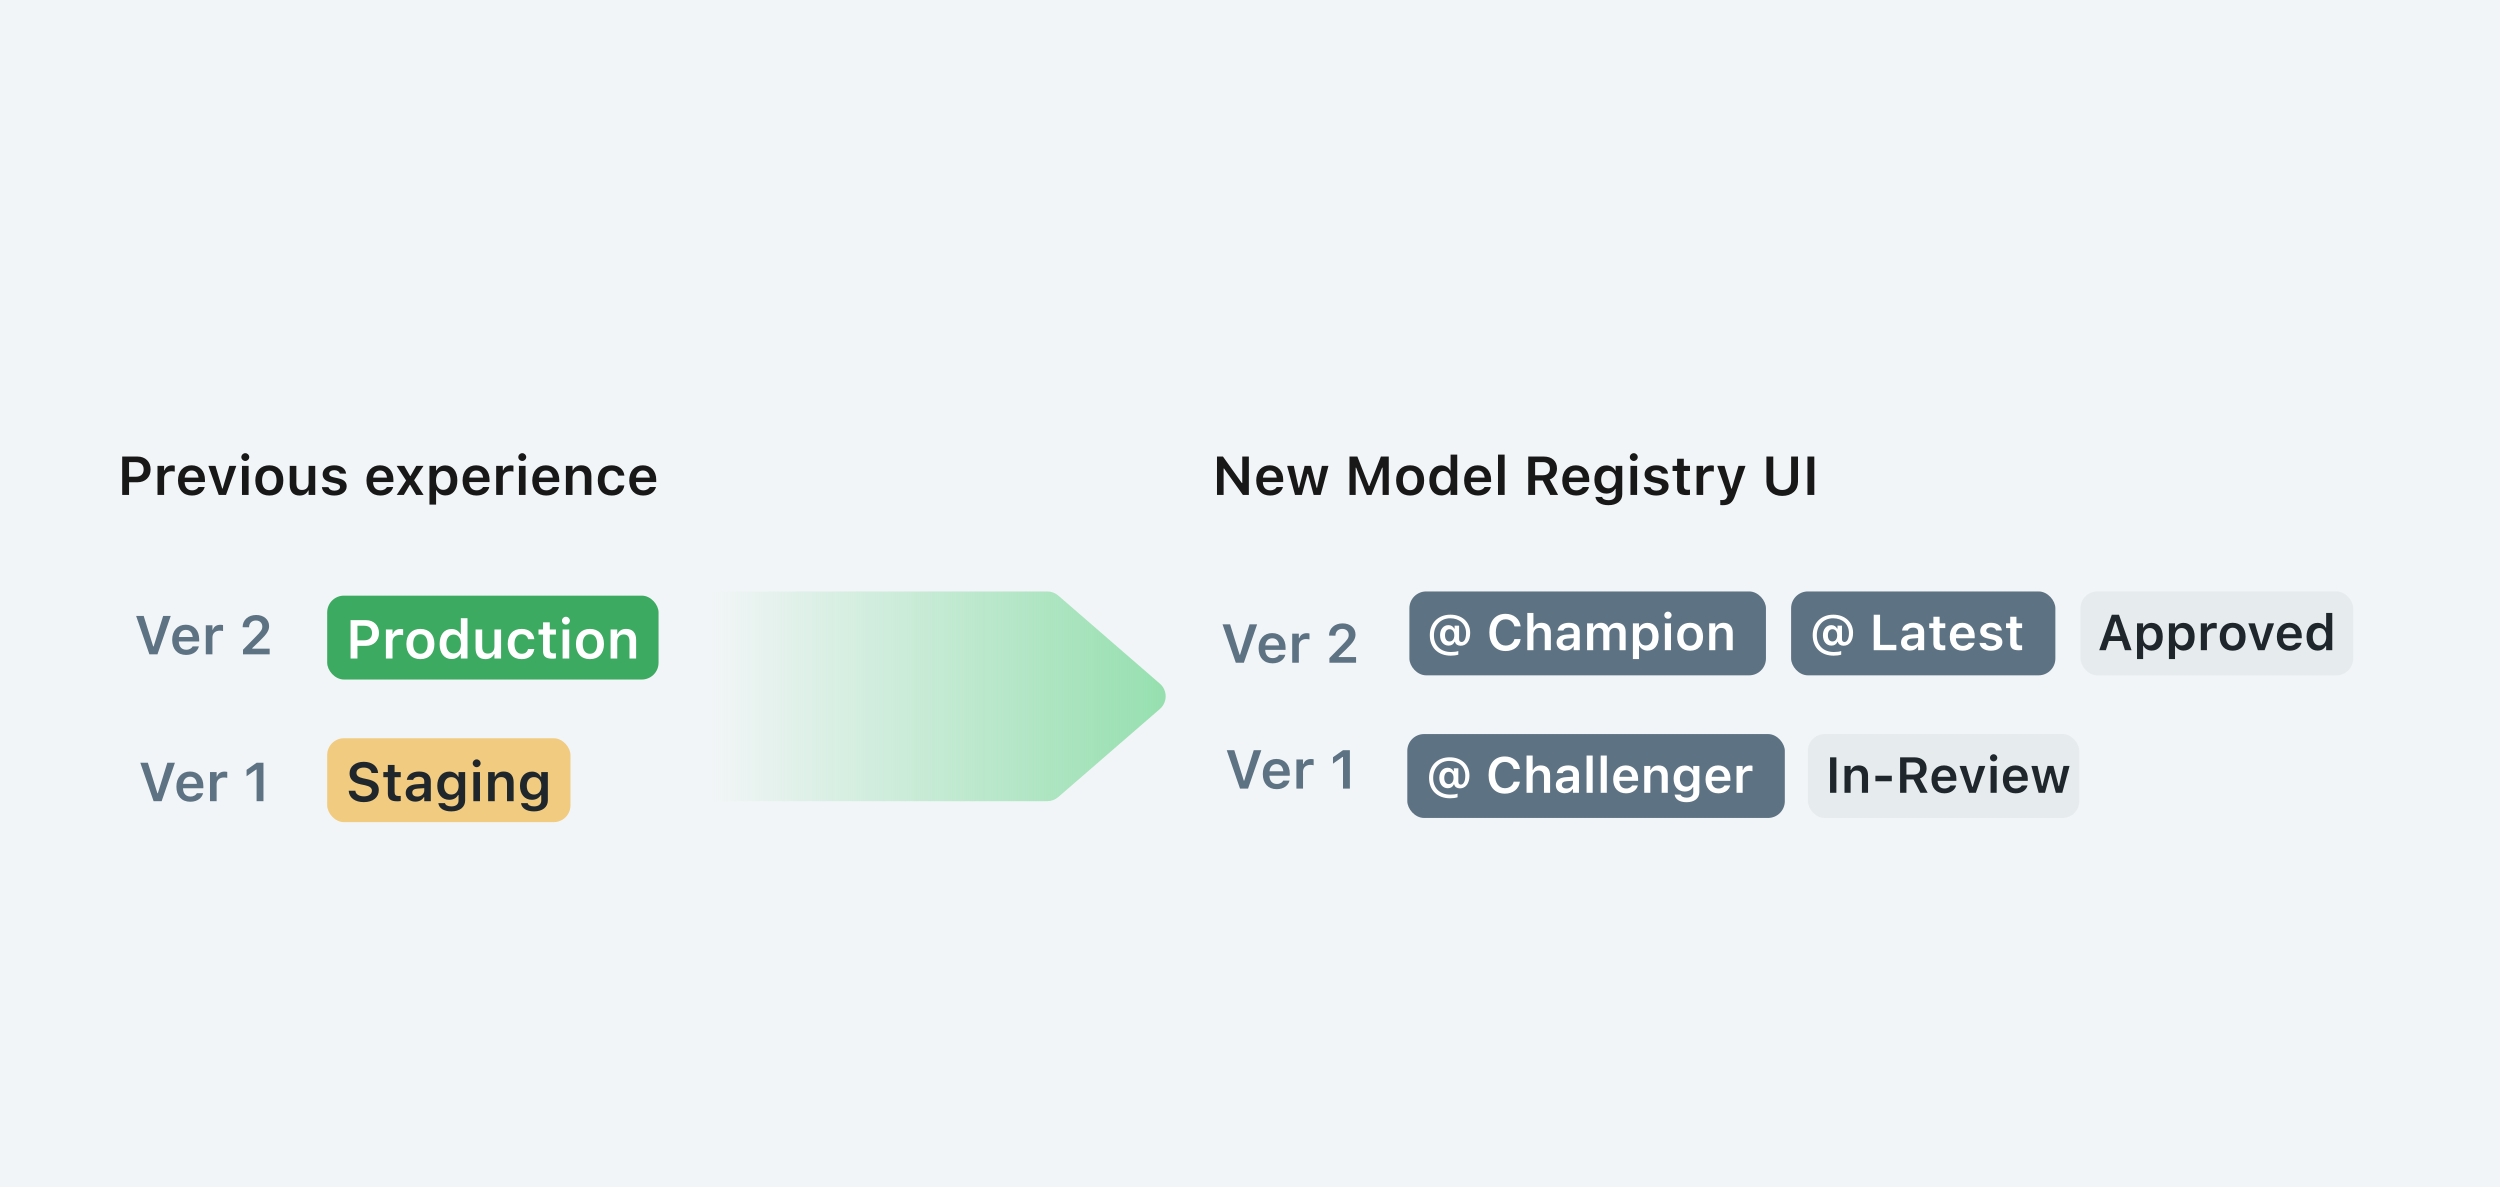 <svg width="596" height="283" viewBox="0 0 596 283" fill="none" xmlns="http://www.w3.org/2000/svg">
<rect width="596" height="283" fill="#F2F5F7"/>
<path d="M29.13 118V108.84H32.786C34.646 108.84 35.903 110.065 35.903 111.9V111.913C35.903 113.741 34.646 114.972 32.786 114.972H30.768V118H29.13ZM32.386 110.18H30.768V113.652H32.386C33.56 113.652 34.246 113.017 34.246 111.919V111.906C34.246 110.808 33.56 110.18 32.386 110.18ZM37.547 118V111.062H39.127V112.128H39.235C39.47 111.386 40.105 110.948 41.019 110.948C41.26 110.948 41.508 110.979 41.66 111.024V112.439C41.406 112.389 41.146 112.351 40.873 112.351C39.819 112.351 39.127 112.979 39.127 113.969V118H37.547ZM45.748 118.14C43.685 118.14 42.435 116.756 42.435 114.547V114.541C42.435 112.357 43.698 110.929 45.672 110.929C47.646 110.929 48.865 112.312 48.865 114.407V114.928H44.015C44.034 116.172 44.707 116.896 45.78 116.896C46.637 116.896 47.126 116.464 47.278 116.146L47.297 116.102H48.801L48.782 116.159C48.56 117.054 47.633 118.14 45.748 118.14ZM45.691 112.167C44.809 112.167 44.148 112.763 44.028 113.868H47.322C47.214 112.731 46.573 112.167 45.691 112.167ZM52.147 118L49.677 111.062H51.366L52.972 116.458H53.08L54.673 111.062H56.336L53.879 118H52.147ZM58.481 109.9C57.961 109.9 57.536 109.488 57.536 108.967C57.536 108.453 57.961 108.034 58.481 108.034C58.996 108.034 59.421 108.453 59.421 108.967C59.421 109.488 58.996 109.9 58.481 109.9ZM57.688 118V111.062H59.269V118H57.688ZM64.207 118.14C62.125 118.14 60.868 116.781 60.868 114.534V114.521C60.868 112.293 62.144 110.929 64.207 110.929C66.276 110.929 67.546 112.287 67.546 114.521V114.534C67.546 116.781 66.283 118.14 64.207 118.14ZM64.207 116.857C65.305 116.857 65.927 116 65.927 114.541V114.528C65.927 113.068 65.299 112.205 64.207 112.205C63.109 112.205 62.48 113.068 62.48 114.528V114.541C62.48 116 63.109 116.857 64.207 116.857ZM71.431 118.14C69.869 118.14 69.069 117.2 69.069 115.55V111.062H70.65V115.188C70.65 116.261 71.05 116.807 72.002 116.807C73.024 116.807 73.57 116.146 73.57 115.105V111.062H75.15V118H73.57V116.946H73.462C73.138 117.689 72.434 118.14 71.431 118.14ZM79.702 118.14C77.937 118.14 76.871 117.327 76.737 116.153V116.14H78.305L78.311 116.153C78.477 116.635 78.94 116.972 79.727 116.972C80.514 116.972 81.06 116.616 81.06 116.096V116.083C81.06 115.677 80.755 115.41 79.994 115.239L78.87 114.985C77.55 114.693 76.921 114.071 76.921 113.049V113.042C76.921 111.792 78.064 110.929 79.702 110.929C81.39 110.929 82.399 111.767 82.501 112.89V112.903H81.016L81.009 112.884C80.895 112.446 80.438 112.09 79.695 112.09C78.991 112.09 78.483 112.433 78.483 112.954V112.96C78.483 113.366 78.775 113.614 79.524 113.785L80.647 114.033C82.006 114.337 82.647 114.915 82.647 115.924V115.937C82.647 117.257 81.409 118.14 79.702 118.14ZM90.677 118.14C88.614 118.14 87.363 116.756 87.363 114.547V114.541C87.363 112.357 88.626 110.929 90.601 110.929C92.575 110.929 93.793 112.312 93.793 114.407V114.928H88.944C88.963 116.172 89.636 116.896 90.709 116.896C91.565 116.896 92.054 116.464 92.207 116.146L92.226 116.102H93.73L93.711 116.159C93.489 117.054 92.562 118.14 90.677 118.14ZM90.62 112.167C89.737 112.167 89.077 112.763 88.957 113.868H92.251C92.143 112.731 91.502 112.167 90.62 112.167ZM94.568 118L96.815 114.56L94.549 111.062H96.377L97.754 113.468H97.862L99.233 111.062H100.966L98.726 114.49L100.992 118H99.214L97.793 115.588H97.685L96.269 118H94.568ZM102.382 120.304V111.062H103.962V112.147H104.07C104.451 111.392 105.207 110.948 106.178 110.948C107.917 110.948 109.028 112.332 109.028 114.528V114.541C109.028 116.75 107.936 118.114 106.178 118.114C105.226 118.114 104.432 117.645 104.07 116.896H103.962V120.304H102.382ZM105.683 116.781C106.762 116.781 107.416 115.931 107.416 114.541V114.528C107.416 113.131 106.762 112.281 105.683 112.281C104.61 112.281 103.943 113.131 103.943 114.521V114.534C103.943 115.924 104.61 116.781 105.683 116.781ZM113.592 118.14C111.529 118.14 110.278 116.756 110.278 114.547V114.541C110.278 112.357 111.542 110.929 113.516 110.929C115.49 110.929 116.708 112.312 116.708 114.407V114.928H111.859C111.878 116.172 112.551 116.896 113.624 116.896C114.48 116.896 114.969 116.464 115.122 116.146L115.141 116.102H116.645L116.626 116.159C116.404 117.054 115.477 118.14 113.592 118.14ZM113.535 112.167C112.652 112.167 111.992 112.763 111.872 113.868H115.166C115.058 112.731 114.417 112.167 113.535 112.167ZM118.289 118V111.062H119.87V112.128H119.978C120.212 111.386 120.847 110.948 121.761 110.948C122.002 110.948 122.25 110.979 122.402 111.024V112.439C122.148 112.389 121.888 112.351 121.615 112.351C120.562 112.351 119.87 112.979 119.87 113.969V118H118.289ZM124.51 109.9C123.989 109.9 123.564 109.488 123.564 108.967C123.564 108.453 123.989 108.034 124.51 108.034C125.024 108.034 125.449 108.453 125.449 108.967C125.449 109.488 125.024 109.9 124.51 109.9ZM123.716 118V111.062H125.297V118H123.716ZM130.21 118.14C128.147 118.14 126.896 116.756 126.896 114.547V114.541C126.896 112.357 128.16 110.929 130.134 110.929C132.108 110.929 133.327 112.312 133.327 114.407V114.928H128.477C128.496 116.172 129.169 116.896 130.242 116.896C131.099 116.896 131.587 116.464 131.74 116.146L131.759 116.102H133.263L133.244 116.159C133.022 117.054 132.095 118.14 130.21 118.14ZM130.153 112.167C129.271 112.167 128.61 112.763 128.49 113.868H131.784C131.676 112.731 131.035 112.167 130.153 112.167ZM134.907 118V111.062H136.488V112.122H136.596C136.926 111.379 137.592 110.929 138.595 110.929C140.144 110.929 140.988 111.862 140.988 113.512V118H139.408V113.88C139.408 112.801 138.97 112.255 138.011 112.255C137.072 112.255 136.488 112.916 136.488 113.957V118H134.907ZM145.832 118.14C143.743 118.14 142.512 116.788 142.512 114.521V114.509C142.512 112.268 143.737 110.929 145.825 110.929C147.609 110.929 148.675 111.919 148.853 113.354V113.379H147.361L147.355 113.36C147.209 112.687 146.695 112.205 145.832 112.205C144.752 112.205 144.118 113.055 144.118 114.509V114.521C144.118 115.994 144.759 116.857 145.832 116.857C146.65 116.857 147.152 116.483 147.349 115.753L147.361 115.728L148.853 115.721L148.84 115.772C148.612 117.194 147.59 118.14 145.832 118.14ZM153.328 118.14C151.265 118.14 150.015 116.756 150.015 114.547V114.541C150.015 112.357 151.278 110.929 153.252 110.929C155.226 110.929 156.445 112.312 156.445 114.407V114.928H151.595C151.614 116.172 152.287 116.896 153.36 116.896C154.217 116.896 154.706 116.464 154.858 116.146L154.877 116.102H156.381L156.362 116.159C156.14 117.054 155.213 118.14 153.328 118.14ZM153.271 112.167C152.389 112.167 151.729 112.763 151.608 113.868H154.902C154.794 112.731 154.153 112.167 153.271 112.167Z" fill="#181818"/>
<path d="M290.13 118V108.84H291.552L296.052 115.15H296.154V108.84H297.728V118H296.312L291.812 111.69H291.71V118H290.13ZM302.8 118.14C300.737 118.14 299.486 116.756 299.486 114.547V114.541C299.486 112.357 300.75 110.929 302.724 110.929C304.698 110.929 305.917 112.312 305.917 114.407V114.928H301.067C301.086 116.172 301.759 116.896 302.832 116.896C303.688 116.896 304.177 116.464 304.33 116.146L304.349 116.102H305.853L305.834 116.159C305.612 117.054 304.685 118.14 302.8 118.14ZM302.743 112.167C301.86 112.167 301.2 112.763 301.08 113.868H304.374C304.266 112.731 303.625 112.167 302.743 112.167ZM308.729 118L306.85 111.062H308.437L309.592 116.273H309.7L311.033 111.062H312.537L313.883 116.273H313.991L315.14 111.062H316.708L314.829 118H313.172L311.82 112.973H311.712L310.366 118H308.729ZM321.716 118V108.84H323.595L326.35 115.886H326.458L329.206 108.84H331.085V118H329.612V111.487H329.498L326.959 118H325.842L323.303 111.487H323.195V118H321.716ZM336.176 118.14C334.094 118.14 332.837 116.781 332.837 114.534V114.521C332.837 112.293 334.113 110.929 336.176 110.929C338.245 110.929 339.515 112.287 339.515 114.521V114.534C339.515 116.781 338.251 118.14 336.176 118.14ZM336.176 116.857C337.274 116.857 337.896 116 337.896 114.541V114.528C337.896 113.068 337.268 112.205 336.176 112.205C335.078 112.205 334.449 113.068 334.449 114.528V114.541C334.449 116 335.078 116.857 336.176 116.857ZM343.603 118.114C341.863 118.114 340.759 116.737 340.759 114.541V114.528C340.759 112.319 341.844 110.948 343.603 110.948C344.555 110.948 345.348 111.417 345.71 112.167H345.818V108.377H347.405V118H345.818V116.915H345.71C345.329 117.67 344.58 118.114 343.603 118.114ZM344.098 116.781C345.177 116.781 345.843 115.931 345.843 114.541V114.528C345.843 113.138 345.17 112.281 344.098 112.281C343.025 112.281 342.365 113.131 342.365 114.528V114.541C342.365 115.937 343.019 116.781 344.098 116.781ZM352.362 118.14C350.299 118.14 349.049 116.756 349.049 114.547V114.541C349.049 112.357 350.312 110.929 352.286 110.929C354.26 110.929 355.479 112.312 355.479 114.407V114.928H350.629C350.648 116.172 351.321 116.896 352.394 116.896C353.251 116.896 353.74 116.464 353.892 116.146L353.911 116.102H355.416L355.396 116.159C355.174 117.054 354.248 118.14 352.362 118.14ZM352.305 112.167C351.423 112.167 350.763 112.763 350.642 113.868H353.937C353.829 112.731 353.188 112.167 352.305 112.167ZM357.123 118V108.377H358.704V118H357.123ZM364.334 118V108.84H368.035C370.002 108.84 371.183 109.938 371.183 111.684V111.697C371.183 112.909 370.542 113.912 369.457 114.306L371.456 118H369.583L367.787 114.553H365.972V118H364.334ZM365.972 113.296H367.863C368.898 113.296 369.501 112.719 369.501 111.735V111.722C369.501 110.764 368.873 110.167 367.832 110.167H365.972V113.296ZM375.76 118.14C373.697 118.14 372.446 116.756 372.446 114.547V114.541C372.446 112.357 373.709 110.929 375.684 110.929C377.658 110.929 378.876 112.312 378.876 114.407V114.928H374.027C374.046 116.172 374.719 116.896 375.792 116.896C376.648 116.896 377.137 116.464 377.29 116.146L377.309 116.102H378.813L378.794 116.159C378.572 117.054 377.645 118.14 375.76 118.14ZM375.703 112.167C374.82 112.167 374.16 112.763 374.04 113.868H377.334C377.226 112.731 376.585 112.167 375.703 112.167ZM383.44 120.438C381.612 120.438 380.514 119.657 380.355 118.489L380.362 118.47H381.942L381.949 118.489C382.057 118.933 382.583 119.244 383.466 119.244C384.545 119.244 385.173 118.743 385.173 117.854V116.527H385.065C384.666 117.27 383.91 117.676 382.952 117.676C381.193 117.676 380.102 116.318 380.102 114.35V114.337C380.102 112.332 381.193 110.948 382.983 110.948C383.942 110.948 384.691 111.417 385.084 112.205H385.167V111.062H386.748V117.829C386.748 119.428 385.465 120.438 383.44 120.438ZM383.44 116.419C384.539 116.419 385.199 115.575 385.199 114.35V114.337C385.199 113.112 384.532 112.262 383.44 112.262C382.342 112.262 381.72 113.112 381.72 114.337V114.35C381.72 115.575 382.342 116.419 383.44 116.419ZM389.496 109.9C388.976 109.9 388.55 109.488 388.55 108.967C388.55 108.453 388.976 108.034 389.496 108.034C390.01 108.034 390.436 108.453 390.436 108.967C390.436 109.488 390.01 109.9 389.496 109.9ZM388.703 118V111.062H390.283V118H388.703ZM394.847 118.14C393.083 118.14 392.016 117.327 391.883 116.153V116.14H393.451L393.457 116.153C393.622 116.635 394.085 116.972 394.873 116.972C395.66 116.972 396.206 116.616 396.206 116.096V116.083C396.206 115.677 395.901 115.41 395.139 115.239L394.016 114.985C392.695 114.693 392.067 114.071 392.067 113.049V113.042C392.067 111.792 393.209 110.929 394.847 110.929C396.536 110.929 397.545 111.767 397.646 112.89V112.903H396.161L396.155 112.884C396.041 112.446 395.583 112.09 394.841 112.09C394.136 112.09 393.628 112.433 393.628 112.954V112.96C393.628 113.366 393.92 113.614 394.669 113.785L395.793 114.033C397.151 114.337 397.792 114.915 397.792 115.924V115.937C397.792 117.257 396.555 118.14 394.847 118.14ZM402.064 118.032C400.471 118.032 399.817 117.499 399.817 116.159V112.287H398.738V111.062H399.817V109.361H401.423V111.062H402.89V112.287H401.423V115.785C401.423 116.477 401.696 116.769 402.356 116.769C402.579 116.769 402.699 116.762 402.89 116.743V117.962C402.661 118.006 402.369 118.032 402.064 118.032ZM404.464 118V111.062H406.044V112.128H406.152C406.387 111.386 407.022 110.948 407.936 110.948C408.177 110.948 408.425 110.979 408.577 111.024V112.439C408.323 112.389 408.063 112.351 407.79 112.351C406.736 112.351 406.044 112.979 406.044 113.969V118H404.464ZM410.716 120.438C410.526 120.438 410.304 120.431 410.113 120.412V119.2C410.24 119.212 410.418 119.219 410.583 119.219C411.23 119.219 411.618 118.952 411.789 118.324L411.872 118.006L409.39 111.062H411.116L412.735 116.483H412.855L414.468 111.062H416.131L413.643 118.146C413.046 119.885 412.252 120.438 410.716 120.438ZM424.878 118.229C422.561 118.229 421.114 116.864 421.114 114.845V108.84H422.751V114.712C422.751 115.975 423.52 116.813 424.884 116.813C426.243 116.813 427.004 115.975 427.004 114.712V108.84H428.642V114.845C428.642 116.864 427.208 118.229 424.878 118.229ZM430.896 118V108.84H432.533V118H430.896Z" fill="#181818"/>
<path d="M36.618 191L33.451 181.84H35.253L37.52 189.108H37.627L39.894 181.84H41.703L38.535 191H36.618ZM45.365 191.14C43.302 191.14 42.052 189.756 42.052 187.547V187.541C42.052 185.357 43.315 183.929 45.289 183.929C47.263 183.929 48.482 185.312 48.482 187.407V187.928H43.632C43.651 189.172 44.324 189.896 45.397 189.896C46.254 189.896 46.743 189.464 46.895 189.146L46.914 189.102H48.419L48.399 189.159C48.177 190.054 47.251 191.14 45.365 191.14ZM45.308 185.167C44.426 185.167 43.766 185.763 43.645 186.868H46.94C46.831 185.731 46.19 185.167 45.308 185.167ZM50.062 191V184.062H51.643V185.128H51.751C51.986 184.386 52.621 183.948 53.535 183.948C53.776 183.948 54.023 183.979 54.176 184.024V185.439C53.922 185.389 53.662 185.351 53.389 185.351C52.335 185.351 51.643 185.979 51.643 186.969V191H50.062ZM61.171 191V183.453H61.063L58.784 185.065V183.522L61.177 181.84H62.809V191H61.171Z" fill="#5D7283"/>
<rect x="78" y="176" width="58" height="20" rx="4" fill="#F1CB7F"/>
<path d="M86.732 191.229C84.606 191.229 83.253 190.181 83.139 188.601L83.133 188.512H84.72L84.726 188.575C84.802 189.343 85.621 189.851 86.783 189.851C87.887 189.851 88.662 189.305 88.662 188.518V188.512C88.662 187.852 88.186 187.452 87.005 187.198L86.021 186.995C84.148 186.601 83.336 185.725 83.336 184.36V184.354C83.336 182.716 84.745 181.612 86.726 181.612C88.757 181.612 90.02 182.723 90.134 184.195L90.141 184.278H88.573L88.56 184.202C88.446 183.491 87.767 182.983 86.719 182.989C85.704 182.989 84.98 183.465 84.98 184.246V184.252C84.98 184.9 85.443 185.306 86.586 185.547L87.57 185.757C89.499 186.163 90.306 186.938 90.306 188.321V188.328C90.306 190.111 88.928 191.229 86.732 191.229ZM94.711 191.032C93.118 191.032 92.464 190.499 92.464 189.159V185.287H91.385V184.062H92.464V182.361H94.07V184.062H95.536V185.287H94.07V188.785C94.07 189.477 94.343 189.769 95.003 189.769C95.225 189.769 95.346 189.762 95.536 189.743V190.962C95.308 191.006 95.016 191.032 94.711 191.032ZM99.002 191.114C97.682 191.114 96.723 190.302 96.723 189.039V189.026C96.723 187.788 97.669 187.064 99.357 186.963L101.141 186.855V186.258C101.141 185.566 100.69 185.186 99.84 185.186C99.116 185.186 98.647 185.446 98.488 185.903L98.481 185.928H96.99L96.996 185.871C97.148 184.703 98.266 183.929 99.916 183.929C101.7 183.929 102.703 184.792 102.703 186.258V191H101.141V190.048H101.033C100.652 190.721 99.916 191.114 99.002 191.114ZM98.285 188.962C98.285 189.553 98.786 189.902 99.484 189.902C100.437 189.902 101.141 189.28 101.141 188.455V187.896L99.58 187.998C98.697 188.055 98.285 188.378 98.285 188.95V188.962ZM107.584 193.438C105.756 193.438 104.658 192.657 104.499 191.489L104.505 191.47H106.086L106.092 191.489C106.2 191.933 106.727 192.244 107.609 192.244C108.688 192.244 109.317 191.743 109.317 190.854V189.527H109.209C108.809 190.27 108.054 190.676 107.095 190.676C105.337 190.676 104.245 189.318 104.245 187.35V187.337C104.245 185.332 105.337 183.948 107.127 183.948C108.085 183.948 108.834 184.417 109.228 185.205H109.311V184.062H110.891V190.829C110.891 192.428 109.609 193.438 107.584 193.438ZM107.584 189.419C108.682 189.419 109.342 188.575 109.342 187.35V187.337C109.342 186.112 108.676 185.262 107.584 185.262C106.486 185.262 105.864 186.112 105.864 187.337V187.35C105.864 188.575 106.486 189.419 107.584 189.419ZM113.64 182.9C113.119 182.9 112.694 182.488 112.694 181.967C112.694 181.453 113.119 181.034 113.64 181.034C114.154 181.034 114.579 181.453 114.579 181.967C114.579 182.488 114.154 182.9 113.64 182.9ZM112.846 191V184.062H114.427V191H112.846ZM116.369 191V184.062H117.95V185.122H118.058C118.388 184.379 119.054 183.929 120.057 183.929C121.606 183.929 122.45 184.862 122.45 186.512V191H120.87V186.88C120.87 185.801 120.432 185.255 119.473 185.255C118.534 185.255 117.95 185.916 117.95 186.957V191H116.369ZM127.3 193.438C125.472 193.438 124.374 192.657 124.215 191.489L124.221 191.47H125.802L125.808 191.489C125.916 191.933 126.443 192.244 127.325 192.244C128.404 192.244 129.033 191.743 129.033 190.854V189.527H128.925C128.525 190.27 127.77 190.676 126.811 190.676C125.053 190.676 123.961 189.318 123.961 187.35V187.337C123.961 185.332 125.053 183.948 126.843 183.948C127.801 183.948 128.55 184.417 128.944 185.205H129.026V184.062H130.607V190.829C130.607 192.428 129.325 193.438 127.3 193.438ZM127.3 189.419C128.398 189.419 129.058 188.575 129.058 187.35V187.337C129.058 186.112 128.392 185.262 127.3 185.262C126.202 185.262 125.58 186.112 125.58 187.337V187.35C125.58 188.575 126.202 189.419 127.3 189.419Z" fill="#1F272D"/>
<path d="M35.618 156L32.451 146.84H34.253L36.52 154.108H36.627L38.894 146.84H40.703L37.535 156H35.618ZM44.365 156.14C42.302 156.14 41.052 154.756 41.052 152.547V152.541C41.052 150.357 42.315 148.929 44.289 148.929C46.263 148.929 47.482 150.312 47.482 152.407V152.928H42.632C42.651 154.172 43.324 154.896 44.397 154.896C45.254 154.896 45.743 154.464 45.895 154.146L45.914 154.102H47.419L47.399 154.159C47.177 155.054 46.251 156.14 44.365 156.14ZM44.308 150.167C43.426 150.167 42.766 150.763 42.645 151.868H45.94C45.831 150.731 45.19 150.167 44.308 150.167ZM49.062 156V149.062H50.643V150.128H50.751C50.986 149.386 51.621 148.948 52.535 148.948C52.776 148.948 53.023 148.979 53.176 149.024V150.439C52.922 150.389 52.662 150.351 52.389 150.351C51.335 150.351 50.643 150.979 50.643 151.969V156H49.062ZM57.93 156V154.896L60.939 151.823C62.183 150.566 62.532 150.103 62.532 149.398V149.379C62.532 148.535 61.955 147.926 61.002 147.926C60.031 147.926 59.377 148.567 59.377 149.513L59.371 149.538L57.848 149.532L57.841 149.513C57.841 147.805 59.174 146.612 61.085 146.612C62.869 146.612 64.151 147.697 64.151 149.24V149.259C64.151 150.3 63.649 151.125 61.98 152.731L60.145 154.508V154.642H64.29V156H57.93Z" fill="#5D7283"/>
<rect x="78" y="142" width="79" height="20" rx="4" fill="#3CAA60"/>
<path d="M83.578 157V147.84H87.234C89.094 147.84 90.351 149.065 90.351 150.9V150.913C90.351 152.741 89.094 153.972 87.234 153.972H85.216V157H83.578ZM86.835 149.18H85.216V152.652H86.835C88.009 152.652 88.694 152.017 88.694 150.919V150.906C88.694 149.808 88.009 149.18 86.835 149.18ZM91.995 157V150.062H93.576V151.128H93.684C93.918 150.386 94.553 149.948 95.467 149.948C95.709 149.948 95.956 149.979 96.108 150.024V151.439C95.855 151.389 95.594 151.351 95.321 151.351C94.268 151.351 93.576 151.979 93.576 152.969V157H91.995ZM100.222 157.14C98.14 157.14 96.883 155.781 96.883 153.534V153.521C96.883 151.293 98.159 149.929 100.222 149.929C102.291 149.929 103.561 151.287 103.561 153.521V153.534C103.561 155.781 102.297 157.14 100.222 157.14ZM100.222 155.857C101.32 155.857 101.942 155 101.942 153.541V153.528C101.942 152.068 101.313 151.205 100.222 151.205C99.124 151.205 98.495 152.068 98.495 153.528V153.541C98.495 155 99.124 155.857 100.222 155.857ZM107.648 157.114C105.909 157.114 104.805 155.737 104.805 153.541V153.528C104.805 151.319 105.89 149.948 107.648 149.948C108.601 149.948 109.394 150.417 109.756 151.167H109.864V147.377H111.451V157H109.864V155.915H109.756C109.375 156.67 108.626 157.114 107.648 157.114ZM108.144 155.781C109.223 155.781 109.889 154.931 109.889 153.541V153.528C109.889 152.138 109.216 151.281 108.144 151.281C107.071 151.281 106.411 152.131 106.411 153.528V153.541C106.411 154.937 107.064 155.781 108.144 155.781ZM115.735 157.14C114.174 157.14 113.374 156.2 113.374 154.55V150.062H114.955V154.188C114.955 155.261 115.354 155.807 116.307 155.807C117.329 155.807 117.875 155.146 117.875 154.105V150.062H119.455V157H117.875V155.946H117.767C117.443 156.689 116.738 157.14 115.735 157.14ZM124.362 157.14C122.273 157.14 121.042 155.788 121.042 153.521V153.509C121.042 151.268 122.267 149.929 124.355 149.929C126.139 149.929 127.206 150.919 127.383 152.354V152.379H125.892L125.885 152.36C125.739 151.687 125.225 151.205 124.362 151.205C123.283 151.205 122.648 152.055 122.648 153.509V153.521C122.648 154.994 123.289 155.857 124.362 155.857C125.181 155.857 125.682 155.483 125.879 154.753L125.892 154.728L127.383 154.721L127.371 154.772C127.142 156.194 126.12 157.14 124.362 157.14ZM131.706 157.032C130.113 157.032 129.459 156.499 129.459 155.159V151.287H128.38V150.062H129.459V148.361H131.065V150.062H132.531V151.287H131.065V154.785C131.065 155.477 131.338 155.769 131.998 155.769C132.22 155.769 132.341 155.762 132.531 155.743V156.962C132.303 157.006 132.011 157.032 131.706 157.032ZM134.918 148.9C134.397 148.9 133.972 148.488 133.972 147.967C133.972 147.453 134.397 147.034 134.918 147.034C135.432 147.034 135.857 147.453 135.857 147.967C135.857 148.488 135.432 148.9 134.918 148.9ZM134.125 157V150.062H135.705V157H134.125ZM140.644 157.14C138.562 157.14 137.305 155.781 137.305 153.534V153.521C137.305 151.293 138.581 149.929 140.644 149.929C142.713 149.929 143.982 151.287 143.982 153.521V153.534C143.982 155.781 142.719 157.14 140.644 157.14ZM140.644 155.857C141.742 155.857 142.364 155 142.364 153.541V153.528C142.364 152.068 141.735 151.205 140.644 151.205C139.545 151.205 138.917 152.068 138.917 153.528V153.541C138.917 155 139.545 155.857 140.644 155.857ZM145.569 157V150.062H147.15V151.122H147.258C147.588 150.379 148.254 149.929 149.257 149.929C150.806 149.929 151.65 150.862 151.65 152.512V157H150.07V152.88C150.07 151.801 149.632 151.255 148.673 151.255C147.734 151.255 147.15 151.916 147.15 152.957V157H145.569Z" fill="white"/>
<path d="M169 141H249.666C250.628 141 251.558 141.347 252.286 141.977L276.513 162.977C278.353 164.572 278.353 167.428 276.513 169.023L252.286 190.023C251.558 190.653 250.628 191 249.666 191H169V141Z" fill="url(#paint0_linear_6213_11592)"/>
<path d="M295.618 188L292.451 178.84H294.253L296.52 186.108H296.627L298.894 178.84H300.703L297.535 188H295.618ZM304.365 188.14C302.302 188.14 301.052 186.756 301.052 184.547V184.541C301.052 182.357 302.315 180.929 304.289 180.929C306.263 180.929 307.482 182.312 307.482 184.407V184.928H302.632C302.651 186.172 303.324 186.896 304.397 186.896C305.254 186.896 305.743 186.464 305.895 186.146L305.914 186.102H307.418L307.399 186.159C307.177 187.054 306.25 188.14 304.365 188.14ZM304.308 182.167C303.426 182.167 302.766 182.763 302.645 183.868H305.939C305.832 182.731 305.19 182.167 304.308 182.167ZM309.062 188V181.062H310.643V182.128H310.751C310.986 181.386 311.621 180.948 312.535 180.948C312.776 180.948 313.023 180.979 313.176 181.024V182.439C312.922 182.389 312.662 182.351 312.389 182.351C311.335 182.351 310.643 182.979 310.643 183.969V188H309.062ZM320.171 188V180.453H320.063L317.784 182.065V180.522L320.177 178.84H321.809V188H320.171Z" fill="#5D7283"/>
<rect x="335.5" y="175" width="90" height="20" rx="4" fill="#5D7283"/>
<path d="M345.695 190.312C342.654 190.312 340.686 188.391 340.686 185.432V185.42C340.686 182.531 342.684 180.539 345.596 180.539C348.391 180.539 350.312 182.309 350.312 184.875V184.887C350.312 186.762 349.439 187.945 348.045 187.945C347.342 187.945 346.814 187.588 346.697 187.037L346.691 187.002H346.586C346.34 187.594 345.842 187.916 345.162 187.916C343.943 187.916 343.129 186.92 343.129 185.438V185.426C343.129 184.008 343.943 183.029 345.127 183.029C345.748 183.029 346.264 183.34 346.492 183.855H346.598V183.152H347.67V186.398C347.67 186.809 347.887 187.055 348.268 187.055C348.918 187.055 349.328 186.223 349.328 184.934V184.922C349.328 182.812 347.811 181.4 345.543 181.4C343.27 181.4 341.67 183.076 341.67 185.455V185.467C341.67 187.893 343.258 189.439 345.754 189.439C346.445 189.439 347.143 189.346 347.482 189.205V190.072C346.996 190.225 346.357 190.312 345.695 190.312ZM345.391 186.926C346.082 186.926 346.521 186.363 346.521 185.473V185.461C346.521 184.564 346.088 184.002 345.396 184.002C344.717 184.002 344.312 184.547 344.312 185.461V185.473C344.312 186.375 344.723 186.926 345.391 186.926ZM358.762 189.211C356.365 189.211 354.877 187.512 354.877 184.781V184.77C354.877 182.027 356.359 180.334 358.756 180.334C360.678 180.334 362.137 181.553 362.336 183.281V183.328H360.854L360.848 183.305C360.631 182.303 359.822 181.641 358.756 181.641C357.32 181.641 356.424 182.842 356.424 184.764V184.775C356.424 186.703 357.32 187.904 358.762 187.904C359.834 187.904 360.631 187.307 360.848 186.375L360.854 186.346H362.336V186.387C362.113 188.08 360.713 189.211 358.762 189.211ZM363.93 189V180.117H365.389V183.574H365.488C365.793 182.889 366.408 182.473 367.334 182.473C368.764 182.473 369.543 183.334 369.543 184.857V189H368.084V185.197C368.084 184.201 367.68 183.697 366.795 183.697C365.928 183.697 365.389 184.307 365.389 185.268V189H363.93ZM373.012 189.105C371.793 189.105 370.908 188.355 370.908 187.189V187.178C370.908 186.035 371.781 185.367 373.34 185.273L374.986 185.174V184.623C374.986 183.984 374.57 183.633 373.785 183.633C373.117 183.633 372.684 183.873 372.537 184.295L372.531 184.318H371.154L371.16 184.266C371.301 183.188 372.332 182.473 373.855 182.473C375.502 182.473 376.428 183.27 376.428 184.623V189H374.986V188.121H374.887C374.535 188.742 373.855 189.105 373.012 189.105ZM372.35 187.119C372.35 187.664 372.812 187.986 373.457 187.986C374.336 187.986 374.986 187.412 374.986 186.65V186.135L373.545 186.229C372.73 186.281 372.35 186.58 372.35 187.107V187.119ZM378.238 189V180.117H379.697V189H378.238ZM381.602 189V180.117H383.061V189H381.602ZM387.648 189.129C385.744 189.129 384.59 187.852 384.59 185.812V185.807C384.59 183.791 385.756 182.473 387.578 182.473C389.4 182.473 390.525 183.75 390.525 185.684V186.164H386.049C386.066 187.312 386.688 187.98 387.678 187.98C388.469 187.98 388.92 187.582 389.061 187.289L389.078 187.248H390.467L390.449 187.301C390.244 188.127 389.389 189.129 387.648 189.129ZM387.596 183.615C386.781 183.615 386.172 184.166 386.061 185.186H389.102C389.002 184.137 388.41 183.615 387.596 183.615ZM391.984 189V182.596H393.443V183.574H393.543C393.848 182.889 394.463 182.473 395.389 182.473C396.818 182.473 397.598 183.334 397.598 184.857V189H396.139V185.197C396.139 184.201 395.734 183.697 394.85 183.697C393.982 183.697 393.443 184.307 393.443 185.268V189H391.984ZM402.074 191.25C400.387 191.25 399.373 190.529 399.227 189.451L399.232 189.434H400.691L400.697 189.451C400.797 189.861 401.283 190.148 402.098 190.148C403.094 190.148 403.674 189.686 403.674 188.865V187.641H403.574C403.205 188.326 402.508 188.701 401.623 188.701C400 188.701 398.992 187.447 398.992 185.631V185.619C398.992 183.768 400 182.49 401.652 182.49C402.537 182.49 403.229 182.924 403.592 183.65H403.668V182.596H405.127V188.842C405.127 190.318 403.943 191.25 402.074 191.25ZM402.074 187.541C403.088 187.541 403.697 186.762 403.697 185.631V185.619C403.697 184.488 403.082 183.703 402.074 183.703C401.061 183.703 400.486 184.488 400.486 185.619V185.631C400.486 186.762 401.061 187.541 402.074 187.541ZM409.656 189.129C407.752 189.129 406.598 187.852 406.598 185.812V185.807C406.598 183.791 407.764 182.473 409.586 182.473C411.408 182.473 412.533 183.75 412.533 185.684V186.164H408.057C408.074 187.312 408.695 187.98 409.686 187.98C410.477 187.98 410.928 187.582 411.068 187.289L411.086 187.248H412.475L412.457 187.301C412.252 188.127 411.396 189.129 409.656 189.129ZM409.604 183.615C408.789 183.615 408.18 184.166 408.068 185.186H411.109C411.01 184.137 410.418 183.615 409.604 183.615ZM413.992 189V182.596H415.451V183.58H415.551C415.768 182.895 416.354 182.49 417.197 182.49C417.42 182.49 417.648 182.52 417.789 182.561V183.867C417.555 183.82 417.314 183.785 417.062 183.785C416.09 183.785 415.451 184.365 415.451 185.279V189H413.992Z" fill="white"/>
<rect x="431" y="175" width="64.697" height="20" rx="4" fill="#5D7283" fill-opacity="0.08"/>
<path d="M436.281 189V180.545H437.793V189H436.281ZM439.727 189V182.596H441.186V183.574H441.285C441.59 182.889 442.205 182.473 443.131 182.473C444.561 182.473 445.34 183.334 445.34 184.857V189H443.881V185.197C443.881 184.201 443.477 183.697 442.592 183.697C441.725 183.697 441.186 184.307 441.186 185.268V189H439.727ZM447.092 186.252V184.928H451.006V186.252H447.092ZM452.98 189V180.545H456.396C458.213 180.545 459.303 181.559 459.303 183.17V183.182C459.303 184.301 458.711 185.227 457.709 185.59L459.555 189H457.826L456.168 185.818H454.492V189H452.98ZM454.492 184.658H456.238C457.193 184.658 457.75 184.125 457.75 183.217V183.205C457.75 182.32 457.17 181.77 456.209 181.77H454.492V184.658ZM463.527 189.129C461.623 189.129 460.469 187.852 460.469 185.812V185.807C460.469 183.791 461.635 182.473 463.457 182.473C465.279 182.473 466.404 183.75 466.404 185.684V186.164H461.928C461.945 187.312 462.566 187.98 463.557 187.98C464.348 187.98 464.799 187.582 464.939 187.289L464.957 187.248H466.346L466.328 187.301C466.123 188.127 465.268 189.129 463.527 189.129ZM463.475 183.615C462.66 183.615 462.051 184.166 461.939 185.186H464.98C464.881 184.137 464.289 183.615 463.475 183.615ZM469.434 189L467.154 182.596H468.713L470.195 187.576H470.295L471.766 182.596H473.301L471.033 189H469.434ZM475.281 181.523C474.801 181.523 474.408 181.143 474.408 180.662C474.408 180.188 474.801 179.801 475.281 179.801C475.756 179.801 476.148 180.188 476.148 180.662C476.148 181.143 475.756 181.523 475.281 181.523ZM474.549 189V182.596H476.008V189H474.549ZM480.543 189.129C478.639 189.129 477.484 187.852 477.484 185.812V185.807C477.484 183.791 478.65 182.473 480.473 182.473C482.295 182.473 483.42 183.75 483.42 185.684V186.164H478.943C478.961 187.312 479.582 187.98 480.572 187.98C481.363 187.98 481.814 187.582 481.955 187.289L481.973 187.248H483.361L483.344 187.301C483.139 188.127 482.283 189.129 480.543 189.129ZM480.49 183.615C479.676 183.615 479.066 184.166 478.955 185.186H481.996C481.896 184.137 481.305 183.615 480.49 183.615ZM486.016 189L484.281 182.596H485.746L486.812 187.406H486.912L488.143 182.596H489.531L490.773 187.406H490.873L491.934 182.596H493.381L491.646 189H490.117L488.869 184.359H488.77L487.527 189H486.016Z" fill="#1F272D"/>
<path d="M294.618 158L291.451 148.84H293.253L295.52 156.108H295.627L297.894 148.84H299.703L296.535 158H294.618ZM303.365 158.14C301.302 158.14 300.052 156.756 300.052 154.547V154.541C300.052 152.357 301.315 150.929 303.289 150.929C305.263 150.929 306.482 152.312 306.482 154.407V154.928H301.632C301.651 156.172 302.324 156.896 303.397 156.896C304.254 156.896 304.743 156.464 304.895 156.146L304.914 156.102H306.418L306.399 156.159C306.177 157.054 305.25 158.14 303.365 158.14ZM303.308 152.167C302.426 152.167 301.766 152.763 301.645 153.868H304.939C304.832 152.731 304.19 152.167 303.308 152.167ZM308.062 158V151.062H309.643V152.128H309.751C309.986 151.386 310.621 150.948 311.535 150.948C311.776 150.948 312.023 150.979 312.176 151.024V152.439C311.922 152.389 311.662 152.351 311.389 152.351C310.335 152.351 309.643 152.979 309.643 153.969V158H308.062ZM316.93 158V156.896L319.939 153.823C321.183 152.566 321.532 152.103 321.532 151.398V151.379C321.532 150.535 320.955 149.926 320.002 149.926C319.031 149.926 318.377 150.567 318.377 151.513L318.371 151.538L316.848 151.532L316.841 151.513C316.841 149.805 318.174 148.612 320.085 148.612C321.869 148.612 323.151 149.697 323.151 151.24V151.259C323.151 152.3 322.649 153.125 320.98 154.731L319.146 156.508V156.642H323.291V158H316.93Z" fill="#5D7283"/>
<rect x="336" y="141" width="85" height="20" rx="4" fill="#5D7283"/>
<path d="M345.875 156.312C342.834 156.312 340.865 154.391 340.865 151.432V151.42C340.865 148.531 342.863 146.539 345.775 146.539C348.57 146.539 350.492 148.309 350.492 150.875V150.887C350.492 152.762 349.619 153.945 348.225 153.945C347.521 153.945 346.994 153.588 346.877 153.037L346.871 153.002H346.766C346.52 153.594 346.021 153.916 345.342 153.916C344.123 153.916 343.309 152.92 343.309 151.438V151.426C343.309 150.008 344.123 149.029 345.307 149.029C345.928 149.029 346.443 149.34 346.672 149.855H346.777V149.152H347.85V152.398C347.85 152.809 348.066 153.055 348.447 153.055C349.098 153.055 349.508 152.223 349.508 150.934V150.922C349.508 148.812 347.99 147.4 345.723 147.4C343.449 147.4 341.85 149.076 341.85 151.455V151.467C341.85 153.893 343.438 155.439 345.934 155.439C346.625 155.439 347.322 155.346 347.662 155.205V156.072C347.176 156.225 346.537 156.312 345.875 156.312ZM345.57 152.926C346.262 152.926 346.701 152.363 346.701 151.473V151.461C346.701 150.564 346.268 150.002 345.576 150.002C344.896 150.002 344.492 150.547 344.492 151.461V151.473C344.492 152.375 344.902 152.926 345.57 152.926ZM358.941 155.211C356.545 155.211 355.057 153.512 355.057 150.781V150.77C355.057 148.027 356.539 146.334 358.936 146.334C360.857 146.334 362.316 147.553 362.516 149.281V149.328H361.033L361.027 149.305C360.811 148.303 360.002 147.641 358.936 147.641C357.5 147.641 356.604 148.842 356.604 150.764V150.775C356.604 152.703 357.5 153.904 358.941 153.904C360.014 153.904 360.811 153.307 361.027 152.375L361.033 152.346H362.516V152.387C362.293 154.08 360.893 155.211 358.941 155.211ZM364.109 155V146.117H365.568V149.574H365.668C365.973 148.889 366.588 148.473 367.514 148.473C368.943 148.473 369.723 149.334 369.723 150.857V155H368.264V151.197C368.264 150.201 367.859 149.697 366.975 149.697C366.107 149.697 365.568 150.307 365.568 151.268V155H364.109ZM373.191 155.105C371.973 155.105 371.088 154.355 371.088 153.189V153.178C371.088 152.035 371.961 151.367 373.52 151.273L375.166 151.174V150.623C375.166 149.984 374.75 149.633 373.965 149.633C373.297 149.633 372.863 149.873 372.717 150.295L372.711 150.318H371.334L371.34 150.266C371.48 149.188 372.512 148.473 374.035 148.473C375.682 148.473 376.607 149.27 376.607 150.623V155H375.166V154.121H375.066C374.715 154.742 374.035 155.105 373.191 155.105ZM372.529 153.119C372.529 153.664 372.992 153.986 373.637 153.986C374.516 153.986 375.166 153.412 375.166 152.65V152.135L373.725 152.229C372.91 152.281 372.529 152.58 372.529 153.107V153.119ZM378.359 155V148.596H379.818V149.592H379.918C380.193 148.877 380.838 148.473 381.676 148.473C382.543 148.473 383.176 148.918 383.451 149.627H383.551C383.861 148.93 384.6 148.473 385.49 148.473C386.779 148.473 387.553 149.264 387.553 150.594V155H386.094V150.951C386.094 150.119 385.713 149.697 384.934 149.697C384.172 149.697 383.68 150.266 383.68 150.998V155H382.221V150.846C382.221 150.137 381.781 149.697 381.066 149.697C380.346 149.697 379.818 150.307 379.818 151.104V155H378.359ZM389.281 157.127V148.596H390.74V149.598H390.84C391.191 148.9 391.889 148.49 392.785 148.49C394.391 148.49 395.416 149.768 395.416 151.795V151.807C395.416 153.846 394.408 155.105 392.785 155.105C391.906 155.105 391.174 154.672 390.84 153.98H390.74V157.127H389.281ZM392.328 153.875C393.324 153.875 393.928 153.09 393.928 151.807V151.795C393.928 150.506 393.324 149.721 392.328 149.721C391.338 149.721 390.723 150.506 390.723 151.789V151.801C390.723 153.084 391.338 153.875 392.328 153.875ZM397.637 147.523C397.156 147.523 396.764 147.143 396.764 146.662C396.764 146.188 397.156 145.801 397.637 145.801C398.111 145.801 398.504 146.188 398.504 146.662C398.504 147.143 398.111 147.523 397.637 147.523ZM396.904 155V148.596H398.363V155H396.904ZM402.922 155.129C401 155.129 399.84 153.875 399.84 151.801V151.789C399.84 149.732 401.018 148.473 402.922 148.473C404.832 148.473 406.004 149.727 406.004 151.789V151.801C406.004 153.875 404.838 155.129 402.922 155.129ZM402.922 153.945C403.936 153.945 404.51 153.154 404.51 151.807V151.795C404.51 150.447 403.93 149.65 402.922 149.65C401.908 149.65 401.328 150.447 401.328 151.795V151.807C401.328 153.154 401.908 153.945 402.922 153.945ZM407.469 155V148.596H408.928V149.574H409.027C409.332 148.889 409.947 148.473 410.873 148.473C412.303 148.473 413.082 149.334 413.082 150.857V155H411.623V151.197C411.623 150.201 411.219 149.697 410.334 149.697C409.467 149.697 408.928 150.307 408.928 151.268V155H407.469Z" fill="white"/>
<rect x="427" y="141" width="63" height="20" rx="4" fill="#5D7283"/>
<path d="M437.154 156.312C434.113 156.312 432.145 154.391 432.145 151.432V151.42C432.145 148.531 434.143 146.539 437.055 146.539C439.85 146.539 441.771 148.309 441.771 150.875V150.887C441.771 152.762 440.898 153.945 439.504 153.945C438.801 153.945 438.273 153.588 438.156 153.037L438.15 153.002H438.045C437.799 153.594 437.301 153.916 436.621 153.916C435.402 153.916 434.588 152.92 434.588 151.438V151.426C434.588 150.008 435.402 149.029 436.586 149.029C437.207 149.029 437.723 149.34 437.951 149.855H438.057V149.152H439.129V152.398C439.129 152.809 439.346 153.055 439.727 153.055C440.377 153.055 440.787 152.223 440.787 150.934V150.922C440.787 148.812 439.27 147.4 437.002 147.4C434.729 147.4 433.129 149.076 433.129 151.455V151.467C433.129 153.893 434.717 155.439 437.213 155.439C437.904 155.439 438.602 155.346 438.941 155.205V156.072C438.455 156.225 437.816 156.312 437.154 156.312ZM436.85 152.926C437.541 152.926 437.98 152.363 437.98 151.473V151.461C437.98 150.564 437.547 150.002 436.855 150.002C436.176 150.002 435.771 150.547 435.771 151.461V151.473C435.771 152.375 436.182 152.926 436.85 152.926ZM446.693 155V146.545H448.205V153.729H452.084V155H446.693ZM455.307 155.105C454.088 155.105 453.203 154.355 453.203 153.189V153.178C453.203 152.035 454.076 151.367 455.635 151.273L457.281 151.174V150.623C457.281 149.984 456.865 149.633 456.08 149.633C455.412 149.633 454.979 149.873 454.832 150.295L454.826 150.318H453.449L453.455 150.266C453.596 149.188 454.627 148.473 456.15 148.473C457.797 148.473 458.723 149.27 458.723 150.623V155H457.281V154.121H457.182C456.83 154.742 456.15 155.105 455.307 155.105ZM454.645 153.119C454.645 153.664 455.107 153.986 455.752 153.986C456.631 153.986 457.281 153.412 457.281 152.65V152.135L455.84 152.229C455.025 152.281 454.645 152.58 454.645 153.107V153.119ZM462.994 155.029C461.523 155.029 460.92 154.537 460.92 153.301V149.727H459.924V148.596H460.92V147.025H462.402V148.596H463.756V149.727H462.402V152.955C462.402 153.594 462.654 153.863 463.264 153.863C463.469 153.863 463.58 153.857 463.756 153.84V154.965C463.545 155.006 463.275 155.029 462.994 155.029ZM467.893 155.129C465.988 155.129 464.834 153.852 464.834 151.812V151.807C464.834 149.791 466 148.473 467.822 148.473C469.645 148.473 470.77 149.75 470.77 151.684V152.164H466.293C466.311 153.312 466.932 153.98 467.922 153.98C468.713 153.98 469.164 153.582 469.305 153.289L469.322 153.248H470.711L470.693 153.301C470.488 154.127 469.633 155.129 467.893 155.129ZM467.84 149.615C467.025 149.615 466.416 150.166 466.305 151.186H469.346C469.246 150.137 468.654 149.615 467.84 149.615ZM474.648 155.129C473.02 155.129 472.035 154.379 471.912 153.295V153.283H473.359L473.365 153.295C473.518 153.74 473.945 154.051 474.672 154.051C475.398 154.051 475.902 153.723 475.902 153.242V153.23C475.902 152.855 475.621 152.609 474.918 152.451L473.881 152.217C472.662 151.947 472.082 151.373 472.082 150.43V150.424C472.082 149.27 473.137 148.473 474.648 148.473C476.207 148.473 477.139 149.246 477.232 150.283V150.295H475.861L475.855 150.277C475.75 149.873 475.328 149.545 474.643 149.545C473.992 149.545 473.523 149.861 473.523 150.342V150.348C473.523 150.723 473.793 150.951 474.484 151.109L475.521 151.338C476.775 151.619 477.367 152.152 477.367 153.084V153.096C477.367 154.314 476.225 155.129 474.648 155.129ZM481.311 155.029C479.84 155.029 479.236 154.537 479.236 153.301V149.727H478.24V148.596H479.236V147.025H480.719V148.596H482.072V149.727H480.719V152.955C480.719 153.594 480.971 153.863 481.58 153.863C481.785 153.863 481.896 153.857 482.072 153.84V154.965C481.861 155.006 481.592 155.029 481.311 155.029Z" fill="white"/>
<rect x="496" y="141" width="65" height="20" rx="4" fill="#5D7283" fill-opacity="0.08"/>
<path d="M500.457 155L503.457 146.545H505.162L508.162 155H506.58L505.871 152.814H502.742L502.039 155H500.457ZM504.26 148.115L503.123 151.648H505.496L504.359 148.115H504.26ZM509.463 157.127V148.596H510.922V149.598H511.021C511.373 148.9 512.07 148.49 512.967 148.49C514.572 148.49 515.598 149.768 515.598 151.795V151.807C515.598 153.846 514.59 155.105 512.967 155.105C512.088 155.105 511.355 154.672 511.021 153.98H510.922V157.127H509.463ZM512.51 153.875C513.506 153.875 514.109 153.09 514.109 151.807V151.795C514.109 150.506 513.506 149.721 512.51 149.721C511.52 149.721 510.904 150.506 510.904 151.789V151.801C510.904 153.084 511.52 153.875 512.51 153.875ZM517.068 157.127V148.596H518.527V149.598H518.627C518.979 148.9 519.676 148.49 520.572 148.49C522.178 148.49 523.203 149.768 523.203 151.795V151.807C523.203 153.846 522.195 155.105 520.572 155.105C519.693 155.105 518.961 154.672 518.627 153.98H518.527V157.127H517.068ZM520.115 153.875C521.111 153.875 521.715 153.09 521.715 151.807V151.795C521.715 150.506 521.111 149.721 520.115 149.721C519.125 149.721 518.51 150.506 518.51 151.789V151.801C518.51 153.084 519.125 153.875 520.115 153.875ZM524.674 155V148.596H526.133V149.58H526.232C526.449 148.895 527.035 148.49 527.879 148.49C528.102 148.49 528.33 148.52 528.471 148.561V149.867C528.236 149.82 527.996 149.785 527.744 149.785C526.771 149.785 526.133 150.365 526.133 151.279V155H524.674ZM532.268 155.129C530.346 155.129 529.186 153.875 529.186 151.801V151.789C529.186 149.732 530.363 148.473 532.268 148.473C534.178 148.473 535.35 149.727 535.35 151.789V151.801C535.35 153.875 534.184 155.129 532.268 155.129ZM532.268 153.945C533.281 153.945 533.855 153.154 533.855 151.807V151.795C533.855 150.447 533.275 149.65 532.268 149.65C531.254 149.65 530.674 150.447 530.674 151.795V151.807C530.674 153.154 531.254 153.945 532.268 153.945ZM538.279 155L536 148.596H537.559L539.041 153.576H539.141L540.611 148.596H542.146L539.879 155H538.279ZM545.861 155.129C543.957 155.129 542.803 153.852 542.803 151.812V151.807C542.803 149.791 543.969 148.473 545.791 148.473C547.613 148.473 548.738 149.75 548.738 151.684V152.164H544.262C544.279 153.312 544.9 153.98 545.891 153.98C546.682 153.98 547.133 153.582 547.273 153.289L547.291 153.248H548.68L548.662 153.301C548.457 154.127 547.602 155.129 545.861 155.129ZM545.809 149.615C544.994 149.615 544.385 150.166 544.273 151.186H547.314C547.215 150.137 546.623 149.615 545.809 149.615ZM552.506 155.105C550.9 155.105 549.881 153.834 549.881 151.807V151.795C549.881 149.756 550.883 148.49 552.506 148.49C553.385 148.49 554.117 148.924 554.451 149.615H554.551V146.117H556.016V155H554.551V153.998H554.451C554.1 154.695 553.408 155.105 552.506 155.105ZM552.963 153.875C553.959 153.875 554.574 153.09 554.574 151.807V151.795C554.574 150.512 553.953 149.721 552.963 149.721C551.973 149.721 551.363 150.506 551.363 151.795V151.807C551.363 153.096 551.967 153.875 552.963 153.875Z" fill="#1F272D"/>
<defs>
<linearGradient id="paint0_linear_6213_11592" x1="288.605" y1="141" x2="169" y2="141" gradientUnits="userSpaceOnUse">
<stop stop-color="#8DDDA8"/>
<stop offset="1" stop-color="#8DDDA8" stop-opacity="0"/>
</linearGradient>
</defs>
</svg>
